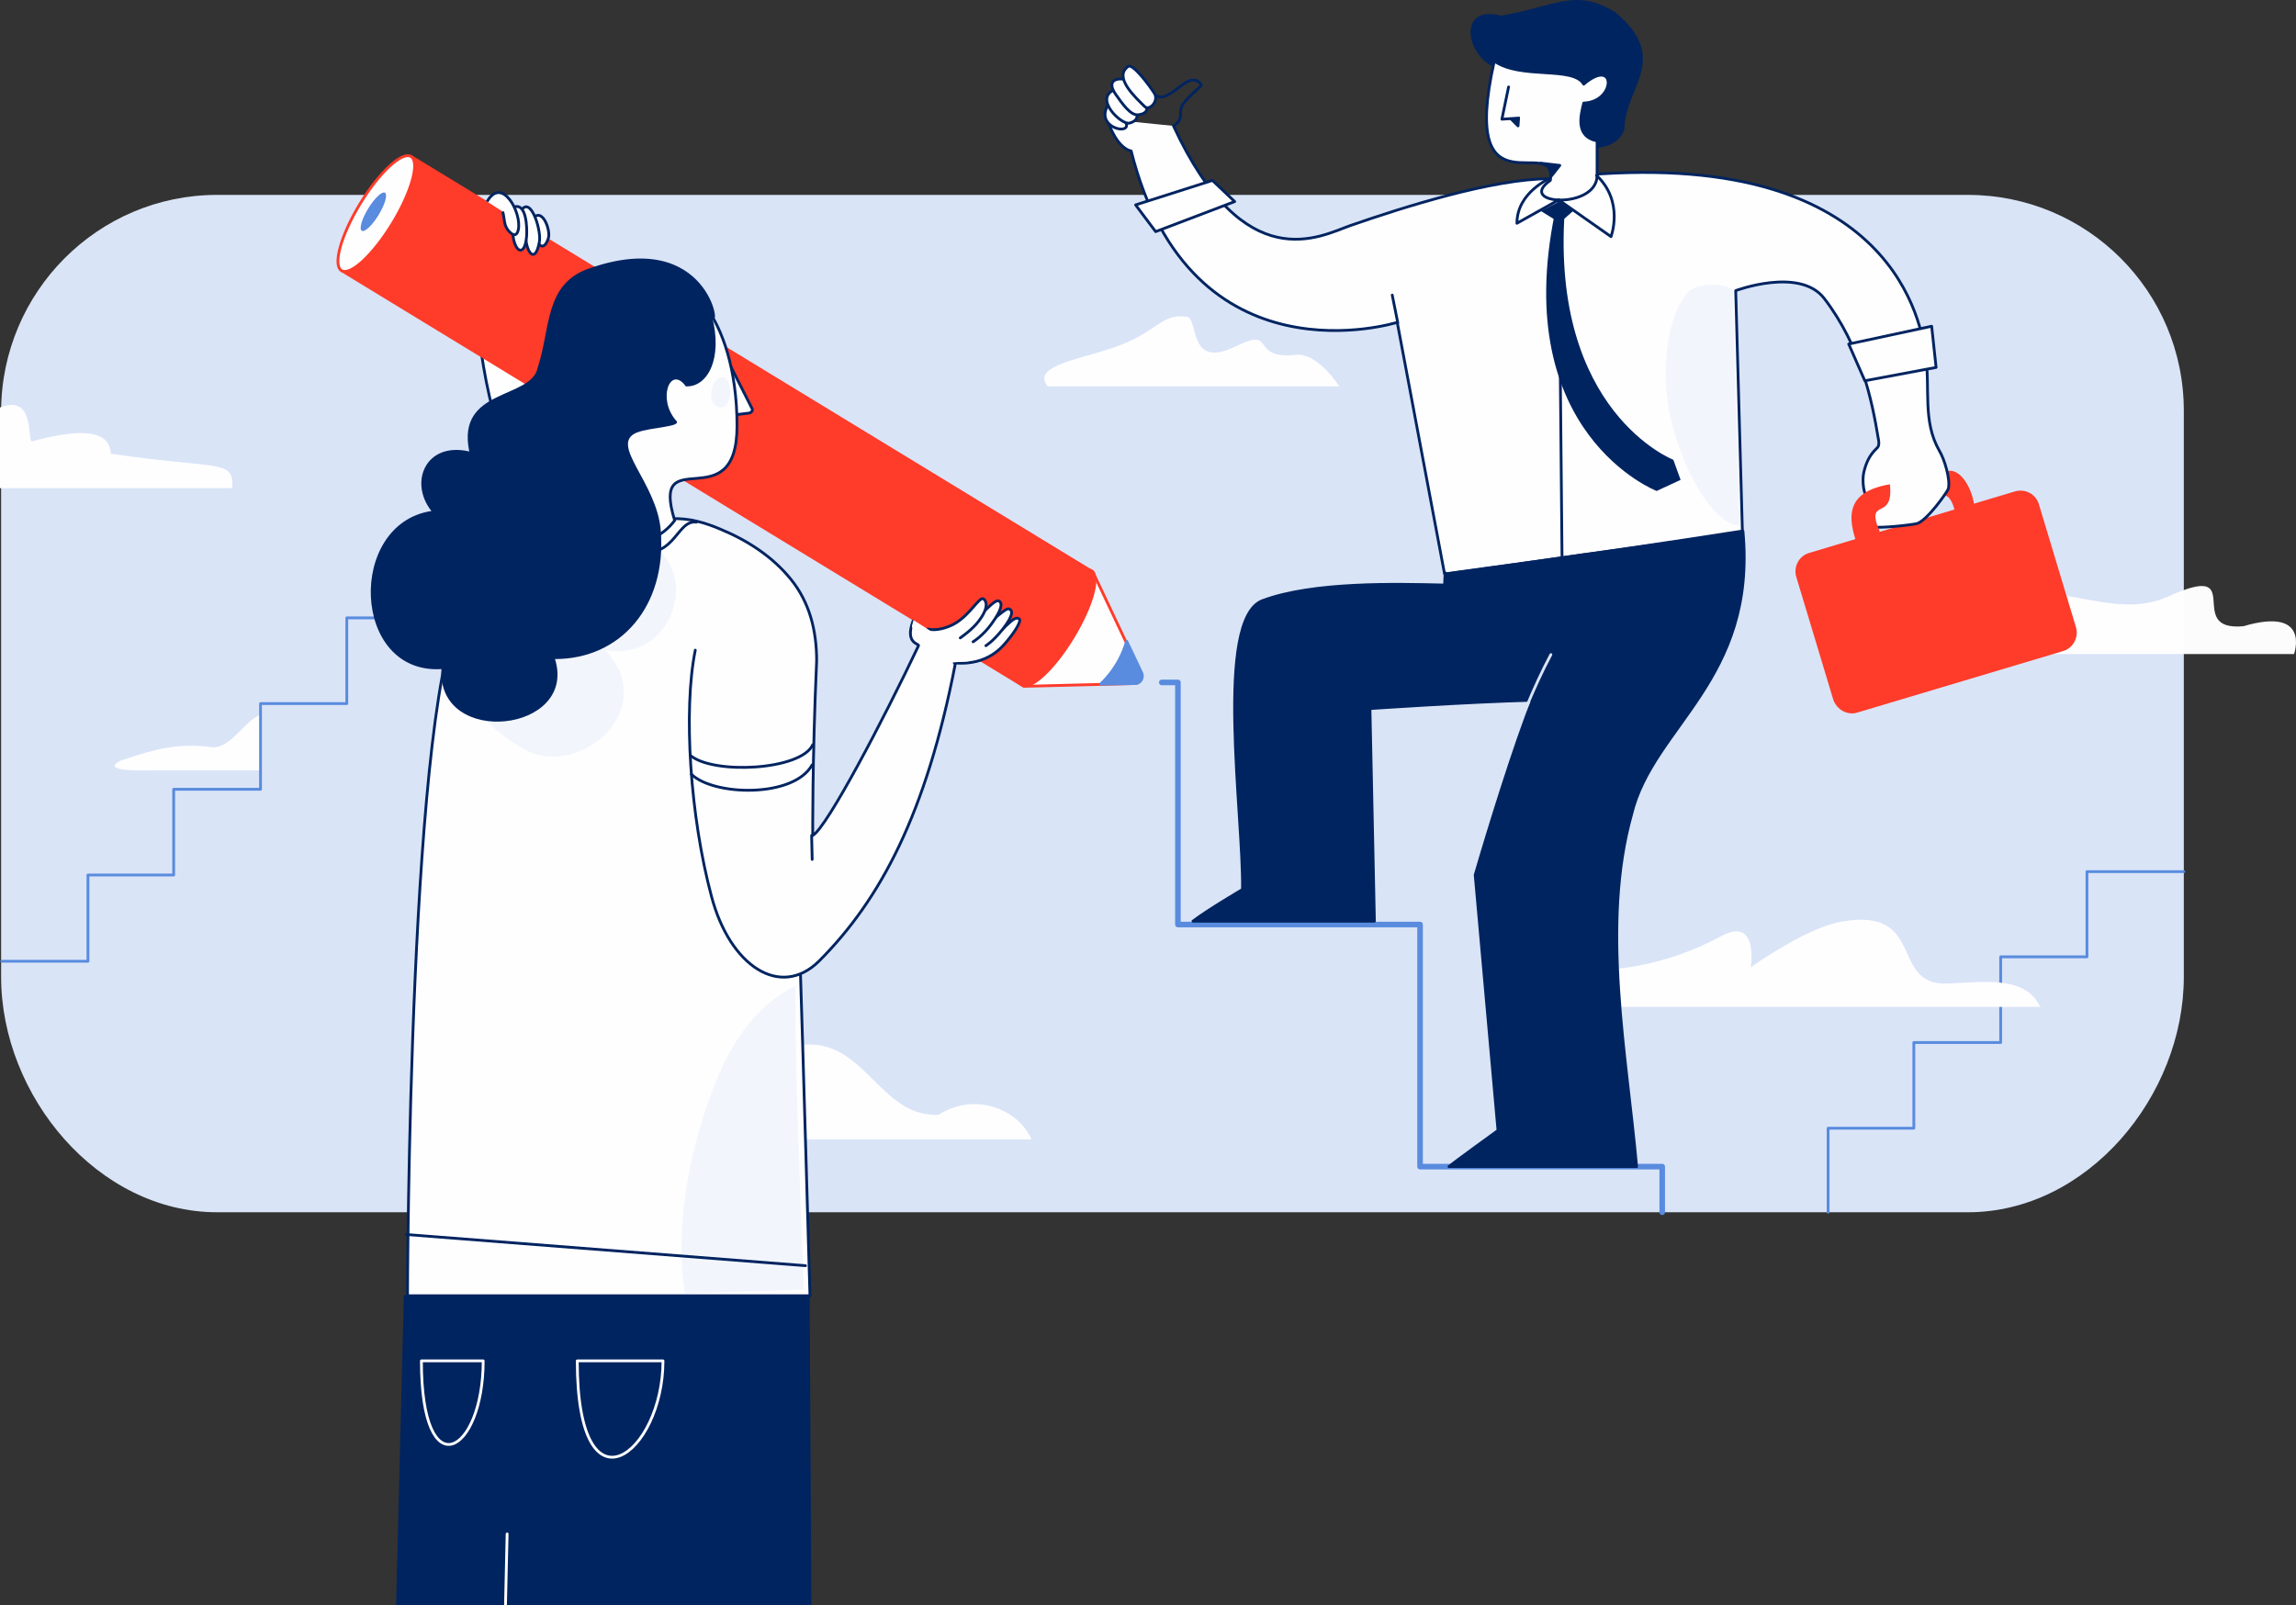 <?xml version="1.0" encoding="UTF-8" standalone="no"?>
<svg
   fill="none"
   viewBox="0 0 412.452 288.419"
   version="1.1"
   id="svg171"
   sodipodi:docname="bg-inps-sostegni.svg"
   inkscape:version="1.1.2 (b8e25be833, 2022-02-05)"
   xmlns:inkscape="http://www.inkscape.org/namespaces/inkscape"
   xmlns:sodipodi="http://sodipodi.sourceforge.net/DTD/sodipodi-0.dtd"
   xmlns="http://www.w3.org/2000/svg"
   xmlns:svg="http://www.w3.org/2000/svg">
  <rect x="0" y="0" width="412.452" height="288.419" fill="#333333" stroke="none"/>
  <sodipodi:namedview
     id="namedview173"
     pagecolor="#ffffff"
     bordercolor="#666666"
     borderopacity="1.0"
     inkscape:pageshadow="2"
     inkscape:pageopacity="0.0"
     inkscape:pagecheckerboard="0"
     showgrid="false"
     inkscape:zoom="2.0982456"
     inkscape:cx="285"
     inkscape:cy="162.04013"
     inkscape:window-width="3440"
     inkscape:window-height="1369"
     inkscape:window-x="-8"
     inkscape:window-y="-8"
     inkscape:window-maximized="1"
     inkscape:current-layer="svg171" />
  <g
     clip-path="url(#clip0_104_870)"
     id="g164"
     transform="translate(-88.7,-35.581)">
    <path
       d="m 127.7,70.6 h 314.5 c 21.4,0 38.8,17.3 38.8,38.8 v 101.7 c 0,21.4 -17.3,42.3 -38.8,42.3 H 127.7 c -21.4,0 -38.8,-20.9 -38.8,-42.3 V 109.4 C 89,88 106.3,70.6 127.7,70.6 Z"
       fill="#d9e4f7"
       id="path2" />
    <path
       d="m 417.1,253.4 v -15.1 h 15.4 v -15.4 h 15.6 v -15.4 h 15.5 V 192.2 H 481"
       stroke="#598bde"
       stroke-width="0.5"
       stroke-miterlimit="10"
       stroke-linecap="round"
       stroke-linejoin="round"
       id="path4" />
    <path
       d="m 297.4,158.2 h 2.9 v 43.5 h 43.5 v 43.5 h 43.5 v 8.2"
       stroke="#598bde"
       stroke-miterlimit="10"
       stroke-linecap="round"
       stroke-linejoin="round"
       id="path6" />
    <path
       d="m 135.5,164 c -3.1,1.2 -5.5,6.4 -9,5.8 -5.8,-0.7 -9.8,0.3 -16,2.4 -4.6,2.2 5.4,1.8 5.4,1.8 h 19.7"
       fill="#fffeff"
       id="path8" />
    <path
       d="M 227.7,240.3 H 274 c -2.6,-5.8 -10.6,-8.4 -16.7,-4.4 -10.6,0.4 -13.2,-13.6 -24.3,-12.6 -1.9,0.1 -3.6,0.5 -5.3,1.2"
       fill="#fffeff"
       id="path10" />
    <path
       d="m 455.3,216.7 c -2.6,-5.8 -9.7,-4.7 -16.7,-4.4 -10.6,0.5 -3.7,-13.9 -19.2,-11.1 -6.5,1.2 -16.2,8.2 -16.2,8.2 0,0 1.5,-9.3 -5.3,-5.6 -10.5,5.6 -19.4,6.2 -26.2,6.3 -3.7,0.1 -14,2.9 -13.2,6.4 h 96.8 z"
       fill="#fffeff"
       id="path12" />
    <path
       d="m 89,208.3 h 15.5 v -15.5 h 15.4 v -15.4 h 15.6 V 162 H 151 v -15.4 h 21.9"
       stroke="#598bde"
       stroke-width="0.5"
       stroke-miterlimit="10"
       stroke-linecap="round"
       stroke-linejoin="round"
       id="path14" />
    <path
       opacity="0.988"
       d="m 436.8,153.1 h 64 c 0,0 3.1,-8.6 -9.1,-5 -10.9,1 1.1,-12 -13.6,-5.3 -10.4,4.7 -22.3,-4.6 -27.4,2 -5.2,6.6 -17.6,4.9 -13.9,8.3 z"
       fill="#fffeff"
       id="path16" />
    <path
       opacity="0.988"
       d="m 276.9,105 h 52.4 c 0,0 -3.6,-5.7 -7.5,-5.7 -8.9,1.1 -3.6,-5.2 -11.1,-1.5 -8.7,4.3 -6.6,-5 -8.8,-5.3 -4.5,-0.7 -5.3,2.7 -12.5,5.3 -6.2,2.3 -15.6,3.4 -12.5,7.2 z"
       fill="#fffeff"
       id="path18" />
    <path
       d="m 88.7,108.8 c 6.3,-2.5 4.9,5.8 5.7,6.1 6.6,-1.8 14,-2.9 14.2,2.2 19.5,2.9 22.2,0.9 21.8,6.2 H 88.7 Z"
       fill="#fffeff"
       id="path20" />
    <path
       d="m 418,161.2 -6.6,-21.9 c -0.6,-1.9 0.5,-3.9 2.4,-4.4 l 36.8,-11 c 1.9,-0.6 3.9,0.5 4.4,2.4 l 6.6,21.9 c 0.6,1.9 -0.5,3.9 -2.4,4.4 l -36.8,11 c -1.8,0.6 -3.8,-0.5 -4.4,-2.4 z"
       fill="#ff3b29"
       id="path22" />
    <path
       d="m 438.6,120.2 c 4.4,-0.8 7.4,12.4 1.5,8.3 -0.9,-5 -2.4,-3.5 -3.3,-4.6 -2.1,-2.4 -4.2,-2.6 1.8,-3.7 z"
       fill="#ff3b29"
       id="path24" />
    <path
       d="m 287.6,57 c 1.8,5.5 4.3,5.7 4.3,5.7 10.7,42.5 47.8,30.8 47.8,30.8 l 8.5,45.2 c 8.2,-1.1 16.3,-2.2 24.5,-3.4 9.8,-1.3 29,-4.3 29,-4.3 l -1.2,-43.2 c 0,0 11.5,-4.3 15.9,1.4 6.6,8.6 8.6,18.4 9.7,25.1 0.1,0.5 0.2,1 0,1.5 -0.2,0.5 -1.8,1.2 -2.6,4.7 -0.3,1.4 -0.1,4.1 1,5.1 l 0.5,4.6 c 0.5,0.3 4.8,0 7.9,-0.5 1.8,-0.3 5.6,-5.7 5.8,-6.3 0.4,-1.7 -0.7,-5.3 -1.6,-6.8 -3.1,-5.4 -1.6,-11.1 -2.5,-17.3 -0.7,-4.8 -5.1,-36.8 -60.8,-32.3 l -6.8,0.7 c -10.1,0 -26.2,5.1 -35.7,8.4 -5.4,1.9 -19,9.7 -31.8,-17.9"
       fill="#fffeff"
       id="path26" />
    <path
       d="m 287.6,57 c 1.8,5.5 4.3,5.7 4.3,5.7 10.7,42.5 47.8,30.8 47.8,30.8 l 8.5,45.2 c 8.2,-1.1 16.3,-2.2 24.5,-3.4 9.8,-1.3 29,-4.3 29,-4.3 l -1.2,-43.2 c 0,0 11.5,-4.3 15.9,1.4 6.6,8.6 8.6,18.4 9.7,25.1 0.1,0.5 0.2,1 0,1.5 -0.2,0.5 -1.8,1.2 -2.6,4.7 -0.3,1.4 -0.1,4.1 1,5.1 l 0.5,4.6 c 0.5,0.3 4.8,0 7.9,-0.5 1.8,-0.3 5.6,-5.7 5.8,-6.3 0.4,-1.7 -0.7,-5.3 -1.6,-6.8 -3.1,-5.4 -1.6,-11.1 -2.5,-17.3 -0.7,-4.8 -5.1,-36.8 -60.8,-32.3 l -6.8,0.7 c -10.1,0 -26.2,5.1 -35.7,8.4 -5.4,1.9 -19,9.7 -31.8,-17.9"
       stroke="#002460"
       stroke-width="0.5"
       stroke-miterlimit="10"
       stroke-linecap="round"
       stroke-linejoin="round"
       id="path28" />
    <path
       d="m 401.8,131 c 2.5,26.8 -16.2,35.1 -20,50.9 -5.6,19.9 -0.9,43.1 0.9,63.3 H 349 c 0.5,-0.5 8.8,-6.5 8.8,-6.5 l -4.1,-45.9 c 2.3,-7.9 7.2,-23.8 10.3,-31.4 -11.7,0.3 -29.2,1.5 -29.2,1.5 l 0.8,38.2 H 303 c 2.6,-2 8.9,-5.7 8.9,-5.7 0.2,-13.3 -5.1,-48.6 3.6,-51.9 9.1,-3.4 24,-3 32.7,-2.8 0,-0.7 0.1,-1.5 0.1,-2.2"
       fill="#002460"
       id="path30" />
    <path
       d="m 401.8,131 c 2.5,26.8 -16.2,35.1 -20,50.9 -5.6,19.9 -0.9,43.1 0.9,63.3 H 349 c 0.5,-0.5 8.8,-6.5 8.8,-6.5 l -4.1,-45.9 c 2.3,-7.9 7.2,-23.8 10.3,-31.4 -11.7,0.3 -29.2,1.5 -29.2,1.5 l 0.8,38.2 H 303 c 2.6,-2 8.9,-5.7 8.9,-5.7 0.2,-13.3 -5.1,-48.6 3.6,-51.9 9.1,-3.4 24,-3 32.7,-2.8 0,-0.7 0.1,-1.5 0.1,-2.2"
       stroke="#002460"
       stroke-width="0.5"
       stroke-miterlimit="10"
       stroke-linecap="round"
       stroke-linejoin="round"
       id="path32" />
    <path
       d="m 428.2,122.6 c -8.2,1.4 -8,6.1 -5,13 4.8,1.8 3.8,-3.2 2.7,-5.7 -1.5,-4.6 3,-0.9 2.3,-7.3 z"
       fill="#ff3b29"
       id="path34" />
    <path
       d="m 339.8,93.6 -1,-5"
       stroke="#002460"
       stroke-width="0.5"
       stroke-miterlimit="10"
       stroke-linecap="round"
       stroke-linejoin="round"
       id="path36" />
    <path
       d="m 299.7,58.1 c 0.8,-0.7 1.1,-0.9 1.1,-2.7 0,-1.6 3.9,-4.3 3.7,-4.6 -2.5,-3.5 -6.4,5.4 -9.1,0.9"
       stroke="#002460"
       stroke-width="0.5"
       stroke-miterlimit="10"
       stroke-linecap="round"
       stroke-linejoin="round"
       id="path38" />
    <path
       d="m 288.9,55.5 c -0.4,-0.3 -0.5,-1 -1,-1.3 -3.5,5.2 7.7,6.4 1,1.3 z"
       fill="#fffeff"
       stroke="#002460"
       stroke-width="0.5"
       stroke-miterlimit="10"
       stroke-linecap="round"
       stroke-linejoin="round"
       id="path40" />
    <path
       d="m 288.9,51.7 c -3.8,1.6 1.3,6.4 2.7,6 4.1,-1.1 -2.4,-5.9 -2.7,-6 z"
       fill="#fffeff"
       stroke="#002460"
       stroke-width="0.5"
       stroke-miterlimit="10"
       stroke-linecap="round"
       stroke-linejoin="round"
       id="path42" />
    <path
       d="m 290.6,49.8 c -1.7,-0.2 -3,0.5 -1.5,2.7 1.2,1.7 2.7,3.9 4.1,3.7 4,-0.5 -0.9,-5 -2.6,-6.4 z"
       fill="#fffeff"
       stroke="#002460"
       stroke-width="0.5"
       stroke-miterlimit="10"
       stroke-linecap="round"
       stroke-linejoin="round"
       id="path44" />
    <path
       d="m 296.1,52.4 c -1,-1.6 -3.9,-5.4 -4.7,-4.9 -2.8,1.9 1.3,5.6 2.9,7.2 0.8,0.9 2.6,-0.9 1.8,-2.3 z"
       fill="#fffeff"
       stroke="#002460"
       stroke-width="0.5"
       stroke-miterlimit="10"
       stroke-linecap="round"
       stroke-linejoin="round"
       id="path46" />
    <path
       d="m 363,162.4 c 1.3,-3.1 2.7,-6.2 4.3,-9.2"
       stroke="#d9e4f7"
       stroke-width="0.5"
       stroke-miterlimit="10"
       stroke-linecap="round"
       id="path48" />
    <path
       d="m 391.7,88.3 c -4.8,6.3 -4.2,17.6 -2.7,23.3 2.9,11 8.3,18.4 12.2,18.4 L 400,87.6 c -2.2,-1.4 -6.9,-1.1 -8.3,0.7 z"
       fill="#f2f6fc"
       id="path50" />
    <path
       d="m 356.8,47.5 c -4.9,-2.5 -6.1,-11.1 1.6,-9.1 10,-1.8 13.4,-5 20.5,-0.6 10,8.4 1.7,13.4 1.6,21 -0.8,2.9 -5.1,4.3 -8,2.6 -3.1,-1.8 -3.3,-5.7 -5.6,-8.3 -2.8,-2.7 -6.4,-3.9 -9.8,-6 0.1,0.3 -0.1,0.3 -0.3,0.4 z"
       fill="#002460"
       id="path52" />
    <path
       d="m 359.7,50.7 c -0.2,1.8 -0.4,3.6 -0.4,5.4 0.8,0.1 1.6,0.1 2.4,0"
       stroke="#002460"
       stroke-width="0.5"
       stroke-miterlimit="10"
       stroke-linecap="round"
       stroke-linejoin="round"
       id="path54" />
    <path
       d="m 357.2,46.6 c 0.1,-0.1 0.1,-0.1 0,0 z"
       fill="#fffeff"
       stroke="#002460"
       stroke-width="0.5"
       stroke-miterlimit="10"
       stroke-linecap="round"
       stroke-linejoin="round"
       id="path56" />
    <path
       d="m 375.6,67.1 v -6.2 c -4,-0.8 -2.9,-4.7 -2.4,-6.8 5.8,-0.2 5.9,-8.4 0,-3.4 -1.9,-3.3 -11.2,-0.8 -16,-4.1 0,0 -0.1,0 -0.1,0.1 -6.3,28.2 11.4,12.5 10.1,21.3 -6.3,4.4 8.4,5.3 8.4,-0.9 z"
       fill="#fffeff"
       stroke="#002460"
       stroke-width="0.5"
       stroke-miterlimit="10"
       stroke-linecap="round"
       stroke-linejoin="round"
       id="path58" />
    <path
       d="m 360.1,56.9 1.3,1.3 0.1,-1.4 z"
       fill="#002460"
       stroke="#002460"
       stroke-width="0.5"
       stroke-miterlimit="10"
       stroke-linecap="round"
       stroke-linejoin="round"
       id="path60" />
    <path
       d="m 359.7,51.2 -1.2,5.8 3,-0.2"
       fill="#fffeff"
       id="path62" />
    <path
       d="m 359.7,51.2 -1.2,5.8 3,-0.2"
       stroke="#002460"
       stroke-width="0.5"
       stroke-miterlimit="10"
       stroke-linecap="round"
       stroke-linejoin="round"
       id="path64" />
    <path
       d="m 365.5,64.9 3.4,0.4 -1.5,1.9 c 0.2,-2.1 -1.9,-2.3 -1.9,-2.3 z"
       fill="#002460"
       stroke="#002460"
       stroke-width="0.5"
       stroke-miterlimit="10"
       stroke-linecap="round"
       stroke-linejoin="round"
       id="path66" />
    <path
       d="m 292.7,72.4 13.8,-4.4 4,3.8 -14.2,5.4 z"
       fill="#fffeff"
       stroke="#002460"
       stroke-width="0.5"
       stroke-miterlimit="10"
       stroke-linecap="round"
       stroke-linejoin="round"
       id="path68" />
    <path
       d="m 423.7,104 12.8,-2.4 -0.8,-7.4 -14.9,3.2 z"
       fill="#fffeff"
       stroke="#002460"
       stroke-width="0.5"
       stroke-miterlimit="10"
       stroke-linecap="round"
       stroke-linejoin="round"
       id="path70" />
    <path
       d="m 367.2,67.6 c 0,0 -6,2.5 -6,8.1 l 7.5,-4.2 9.4,6.6 c 0,0 2.4,-6.3 -2.6,-11"
       stroke="#002460"
       stroke-width="0.5"
       stroke-miterlimit="10"
       stroke-linecap="round"
       stroke-linejoin="round"
       id="path72" />
    <path
       d="m 368.7,71.5 0.6,64"
       stroke="#002460"
       stroke-width="0.5"
       stroke-miterlimit="10"
       stroke-linecap="round"
       stroke-linejoin="round"
       id="path74" />
    <path
       d="m 368.8,71.8 -3.3,1.7 3.4,2.1 2.5,-2.2 z"
       fill="#002460"
       id="path76" />
    <path
       d="m 368,73.9 c -8.1,39.7 18.3,49.9 18.3,49.9 l 4.3,-2 -1.3,-3.6 c 0,0 -22.1,-8.6 -19.5,-44.9 0.1,-0.5 -1.7,0.1 -1.8,0.6 z"
       fill="#002460"
       id="path78" />
    <path
       d="m 173.7,88.6 c 1.1,6.2 3.1,32.8 10.7,28.4 7.6,-4.4 0.3,-23.5 -6.2,-29.6 -1.6,-1.4 -5,-1.3 -4.5,1.2 z"
       fill="#fffeff"
       stroke="#002460"
       stroke-width="0.5"
       stroke-miterlimit="10"
       stroke-linecap="round"
       stroke-linejoin="round"
       id="path80" />
    <path
       d="M 284.679,138.135 162.571,63.718 150.081,84.211 272.189,158.628 Z"
       fill="#ff3b29"
       stroke="#ff3b29"
       stroke-width="0.5"
       stroke-miterlimit="10"
       stroke-linecap="round"
       stroke-linejoin="round"
       id="path82" />
    <path
       d="m 159.196,75.725 c 3.449,-5.659 4.945,-11.039 3.342,-12.016 -1.604,-0.977 -5.699,2.818 -9.148,8.477 -3.449,5.659 -4.945,11.039 -3.342,12.016 1.604,0.977 5.699,-2.818 9.148,-8.477 z"
       fill="#fffeff"
       stroke="#ff3b29"
       stroke-width="0.5"
       stroke-miterlimit="10"
       id="path84" />
    <path
       d="m 156.714,74.203 c 1.149,-1.886 1.661,-3.672 1.142,-3.988 -0.519,-0.316 -1.871,0.957 -3.021,2.843 -1.15,1.886 -1.661,3.672 -1.142,3.988 0.518,0.316 1.871,-0.957 3.021,-2.843 z"
       fill="#598bde"
       id="path86" />
    <path
       d="m 285,138.3 -0.3,-0.2 -12.5,20.5 0.4,0.3 19.9,-0.5 c 0.9,0 1.5,-1 1.1,-1.9 z"
       fill="#fffeff"
       stroke="#ff3b29"
       stroke-width="0.5"
       stroke-miterlimit="10"
       stroke-linecap="round"
       stroke-linejoin="round"
       id="path88" />
    <path
       d="m 293.8,156.5 -2.7,-5.7 c -1.4,4.9 -4.7,7.7 -4.7,7.7 l 6.3,-0.1 c 0.8,0 1.5,-1 1.1,-1.9 z"
       fill="#598bde"
       stroke="#598bde"
       stroke-width="0.5"
       stroke-miterlimit="10"
       stroke-linecap="round"
       stroke-linejoin="round"
       id="path90" />
    <path
       d="m 281.424,150.165 c 3.449,-5.659 4.945,-11.039 3.342,-12.016 -1.604,-0.978 -5.699,2.818 -9.148,8.477 -3.449,5.659 -4.945,11.039 -3.342,12.016 1.603,0.977 5.699,-2.818 9.148,-8.477 z"
       fill="#ff3b29"
       stroke="#ff3b29"
       stroke-width="0.5"
       stroke-miterlimit="10"
       id="path92" />
    <path
       d="m 265.8,150.6 c 3.2,-1.3 4.9,-4.7 6,-3.8 0.4,0.3 -0.6,2.1 -2.3,4.1 -0.7,0.8 -3.3,4.3 -9.3,3.8"
       fill="#fffeff"
       id="path94" />
    <path
       d="m 265.8,150.6 c 3.2,-1.3 4.9,-4.7 6,-3.8 0.4,0.3 -0.6,2.1 -2.3,4.1 -0.7,0.8 -3.3,4.3 -9.3,3.8"
       stroke="#002460"
       stroke-width="0.5"
       stroke-miterlimit="10"
       stroke-linecap="round"
       stroke-linejoin="round"
       id="path96" />
    <path
       d="m 264.2,148.9 c 3,-1.7 5.1,-4.2 5.8,-3.9 0.5,0.2 1,0.9 -1.3,3.8 -1.7,2.1 -2.9,2.8 -2.9,2.8"
       fill="#fffeff"
       id="path98" />
    <path
       d="m 264.2,148.9 c 3,-1.7 5.1,-4.2 5.8,-3.9 0.5,0.2 1,0.9 -1.3,3.8 -1.7,2.1 -2.9,2.8 -2.9,2.8"
       stroke="#002460"
       stroke-width="0.5"
       stroke-miterlimit="10"
       stroke-linecap="round"
       stroke-linejoin="round"
       id="path100" />
    <path
       d="m 254.8,148.6 1.7,0.2 1.9,-0.3 1.5,-0.5 3.8,0.9 2.4,1.6 -3.5,3.4 z"
       fill="#fffeff"
       id="path102" />
    <path
       d="m 261.9,148.3 c 3,-1.7 5.4,-5.3 6.3,-4.7 0.6,0.4 0.5,1.5 -1.4,4.1 -1.5,2.1 -3.3,3.2 -3.3,3.2"
       fill="#fffeff"
       id="path104" />
    <path
       d="m 261.9,148.3 c 3,-1.7 5.4,-5.3 6.3,-4.7 0.6,0.4 0.5,1.5 -1.4,4.1 -1.5,2.1 -3.3,3.2 -3.3,3.2"
       stroke="#002460"
       stroke-width="0.5"
       stroke-miterlimit="10"
       stroke-linecap="round"
       stroke-linejoin="round"
       id="path106" />
    <path
       d="m 255.4,148.6 c 1.4,0.4 3.4,-0.2 4.7,-0.9 3,-1.7 4.5,-5 5.3,-4.5 0.4,0.3 1.1,1.4 -0.9,4 -1.1,1.5 -3.3,3 -3.3,3"
       fill="#fffeff"
       id="path108" />
    <path
       d="m 255.4,148.6 c 1.4,0.4 3.4,-0.2 4.7,-0.9 3,-1.7 4.5,-5 5.3,-4.5 0.4,0.3 1.1,1.4 -0.9,4 -1.1,1.5 -3.3,3 -3.3,3"
       stroke="#002460"
       stroke-width="0.5"
       stroke-miterlimit="10"
       stroke-linecap="round"
       stroke-linejoin="round"
       id="path110" />
    <path
       d="m 213.6,152.4 c -2.2,10.9 -0.9,30 2.9,44.2 3.3,12.6 12.4,18.5 19.3,11.7 11.1,-11.1 19.3,-26.6 24.5,-53.4 l -7.6,-7.7 c -1.5,4.1 1.2,4 1,4.4 -6.2,13.1 -16.4,32.6 -19,34.1 0,0 -0.1,-13.3 0.7,-31.4 0,-5.5 -1.3,-10.5 -4.6,-14.6 -3.3,-4.1 -7.8,-7 -12.6,-9 -2.8,-1.2 -5.8,-2.1 -9,-1.9 l -15.5,1.4 c -7,1.5 -17.2,8.3 -21.5,14.1 -10.1,13.7 -10.3,124.1 -10.3,124.1 h 72.3 c 0,0 -1.4,-49 -1.7,-57.7"
       fill="#fffeff"
       id="path112" />
    <path
       d="m 213.6,152.4 c -2.2,10.9 -0.9,30 2.9,44.2 3.3,12.6 12.4,18.5 19.3,11.7 11.1,-11.1 19.3,-26.6 24.5,-53.4 l -7.6,-7.7 c -1.5,4.1 1.2,4 1,4.4 -6.2,13.1 -16.4,32.6 -19,34.1 0,0 -0.1,-13.3 0.7,-31.4 0,-5.5 -1.3,-10.5 -4.6,-14.6 -3.3,-4.1 -7.8,-7 -12.6,-9 -2.8,-1.2 -5.8,-2.1 -9,-1.9 l -15.5,1.4 c -7,1.5 -17.2,8.3 -21.5,14.1 -10.1,13.7 -10.3,124.1 -10.3,124.1 h 72.3 c 0,0 -1.4,-49 -1.7,-57.7"
       stroke="#002460"
       stroke-width="0.5"
       stroke-miterlimit="10"
       stroke-linecap="round"
       stroke-linejoin="round"
       id="path114" />
    <path
       d="m 234.5,185.7 0.1,4.3"
       stroke="#002460"
       stroke-width="0.5"
       stroke-miterlimit="10"
       stroke-linecap="round"
       stroke-linejoin="round"
       id="path116" />
    <path
       d="m 161.5,268.5 -1.4,55.5 h 74.1 l -0.3,-55.5 h -72.2 z"
       fill="#002460"
       stroke="#002460"
       stroke-width="0.5"
       stroke-miterlimit="10"
       stroke-linecap="round"
       stroke-linejoin="round"
       id="path118" />
    <path
       d="m 212.7,171.3 c 4.1,3.5 19.9,2.7 22,-1.9"
       stroke="#002460"
       stroke-width="0.5"
       stroke-miterlimit="10"
       stroke-linecap="round"
       stroke-linejoin="round"
       id="path120" />
    <path
       d="m 212.9,174.7 c 4,3.9 18.4,4.3 21.7,-1.7"
       stroke="#002460"
       stroke-width="0.5"
       stroke-miterlimit="10"
       stroke-linecap="round"
       stroke-linejoin="round"
       id="path122" />
    <path
       d="m 184.2,75.2 c 1.8,-2.9 3.5,1.8 3,3.2 -0.8,2.5 -2.1,1.3 -2.2,-0.8"
       fill="#fffeff"
       id="path124" />
    <path
       d="m 184.2,75.2 c 1.8,-2.9 3.5,1.8 3,3.2 -0.8,2.5 -2.1,1.3 -2.2,-0.8"
       stroke="#002460"
       stroke-width="0.5"
       stroke-miterlimit="10"
       id="path126" />
    <path
       d="m 192.4,280.1 c 0,28.7 15.4,16.7 15.4,0 z"
       stroke="#fffeff"
       stroke-width="0.5"
       stroke-miterlimit="10"
       stroke-linecap="round"
       stroke-linejoin="round"
       id="path128" />
    <path
       d="m 164.4,280.1 c 0,23.1 11.1,16.7 11.1,0 z"
       stroke="#fffeff"
       stroke-width="0.5"
       stroke-miterlimit="10"
       stroke-linecap="round"
       stroke-linejoin="round"
       id="path130" />
    <path
       d="m 179.8,311.2 -0.3,13.1"
       stroke="#fffeff"
       stroke-width="0.5"
       stroke-miterlimit="10"
       stroke-linecap="round"
       stroke-linejoin="round"
       id="path132" />
    <path
       d="m 181.9,74.3 c 1.8,-4.7 4.1,2.5 3.7,4.7 -0.7,4 -2.3,2.2 -2.5,-1"
       fill="#fffeff"
       id="path134" />
    <path
       d="m 181.9,74.3 c 1.8,-4.7 4.1,2.5 3.7,4.7 -0.7,4 -2.3,2.2 -2.5,-1"
       stroke="#002460"
       stroke-width="0.5"
       stroke-miterlimit="10"
       id="path136" />
    <path
       d="m 181,72.8 c 2.3,-0.9 2.4,3.8 2.3,5.2 -0.3,4 -2.3,2.9 -2.5,-0.7"
       fill="#fffeff"
       id="path138" />
    <path
       d="m 181,72.8 c 2.3,-0.9 2.4,3.8 2.3,5.2 -0.3,4 -2.3,2.9 -2.5,-0.7"
       stroke="#002460"
       stroke-width="0.5"
       stroke-miterlimit="10"
       id="path140" />
    <path
       d="m 179,73.6 c 0.4,1.3 0.1,2.6 1.3,3.7 0.8,0.8 1.3,0.5 1.5,-0.4 0.7,-3 -2.9,-9.8 -5.6,-5.1"
       fill="#fffeff"
       id="path142" />
    <path
       d="m 179,73.6 c 0.4,1.3 0.1,2.6 1.3,3.7 0.8,0.8 1.3,0.5 1.5,-0.4 0.7,-3 -2.9,-9.8 -5.6,-5.1"
       stroke="#002460"
       stroke-width="0.5"
       stroke-miterlimit="10"
       id="path144" />
    <path
       d="m 263.1,153.6 -10.3,-6.6 -0.3,1.1 0.8,2.2 6.5,5 0.1,-0.7 2.8,-0.2 z"
       fill="#fffeff"
       id="path146" />
    <path
       d="m 201,134.1 c 9,3.3 8.9,-5.2 12.8,-4.7"
       stroke="#002460"
       stroke-width="0.5"
       stroke-miterlimit="10"
       stroke-linecap="round"
       stroke-linejoin="round"
       id="path148" />
    <path
       d="m 174.4,162.7 c 1.3,3 7.5,7.6 10.8,8.5 9.8,2.5 21.5,-9.1 12.2,-18.8 13.2,2.4 18,-16.8 5.4,-20.2 -9.1,11.1 -19.6,18.6 -28.4,30.5 z"
       fill="#f2f6fc"
       id="path150" />
    <path
       d="m 219.1,99.7 4.7,9.3 c 0.2,0.3 -0.1,0.7 -0.5,0.8 l -4.1,0.5 z"
       fill="#fffeff"
       stroke="#002460"
       stroke-width="0.5"
       stroke-miterlimit="10"
       id="path152" />
    <path
       d="m 215.5,90.7 c 2.9,3.9 5.6,11.1 5.6,21.4 0,17.1 -15.7,2.4 -11.2,17 -2,2.7 -6.3,5.3 -9.4,2.7 -1.4,-1.3 -1.4,-3.3 -1.4,-5.2 0.1,-7.4 0.2,-14.8 0.3,-22.2 -0.5,-10.5 4.9,-15.1 16.1,-13.7 z"
       fill="#fffeff"
       stroke="#002460"
       stroke-width="0.5"
       stroke-miterlimit="10"
       id="path154" />
    <path
       d="m 216.6,92.4 c 2,7.6 -0.8,12.8 -4.7,12.6 -2.8,-3.9 -5.2,2.3 -1.7,6.2 1,1.1 -4.5,1.1 -7.1,2.1 -5.1,2.1 3.6,8.9 4.3,17.6 1.1,13.7 -7.3,23.1 -19,23.1 4.1,13.2 -21.2,16 -20.4,1.8 -16.2,1 -17,-26.1 -1.8,-28.4 -4.1,-5.2 -1,-12.5 6.8,-10.7 -2.4,-11.5 11.2,-9.3 12.3,-15.1 2.3,-6.9 1.2,-14.9 9,-17.7 22,-7.9 24.2,12.1 22.3,8.5 z"
       fill="#002460"
       id="path156" />
    <path
       d="m 217.7,103.6 c -1.6,1.1 -1.9,5 0.4,5.2 2.6,0.3 2.2,-7 -0.4,-5.2 z"
       fill="#f2f6fc"
       id="path158" />
    <path
       d="m 211.7,268 c -1.6,-11.3 0.3,-23 4,-33.8 1.5,-4.3 3.2,-8.6 5.8,-12.4 2.6,-3.8 6,-7.1 10.1,-9.1 0,19.2 0.9,37.6 1.5,54.6 z"
       fill="#f2f6fc"
       id="path160" />
    <path
       d="m 161.7,257.4 71.7,5.6"
       stroke="#002460"
       stroke-width="0.5"
       stroke-miterlimit="10"
       stroke-linecap="round"
       stroke-linejoin="round"
       id="path162" />
  </g>
  <defs
     id="defs169">
    <clipPath
       id="clip0_104_870">
      <rect
         width="570"
         height="324"
         fill="#ffffff"
         id="rect166"
         x="0"
         y="0" />
    </clipPath>
  </defs>
</svg>
